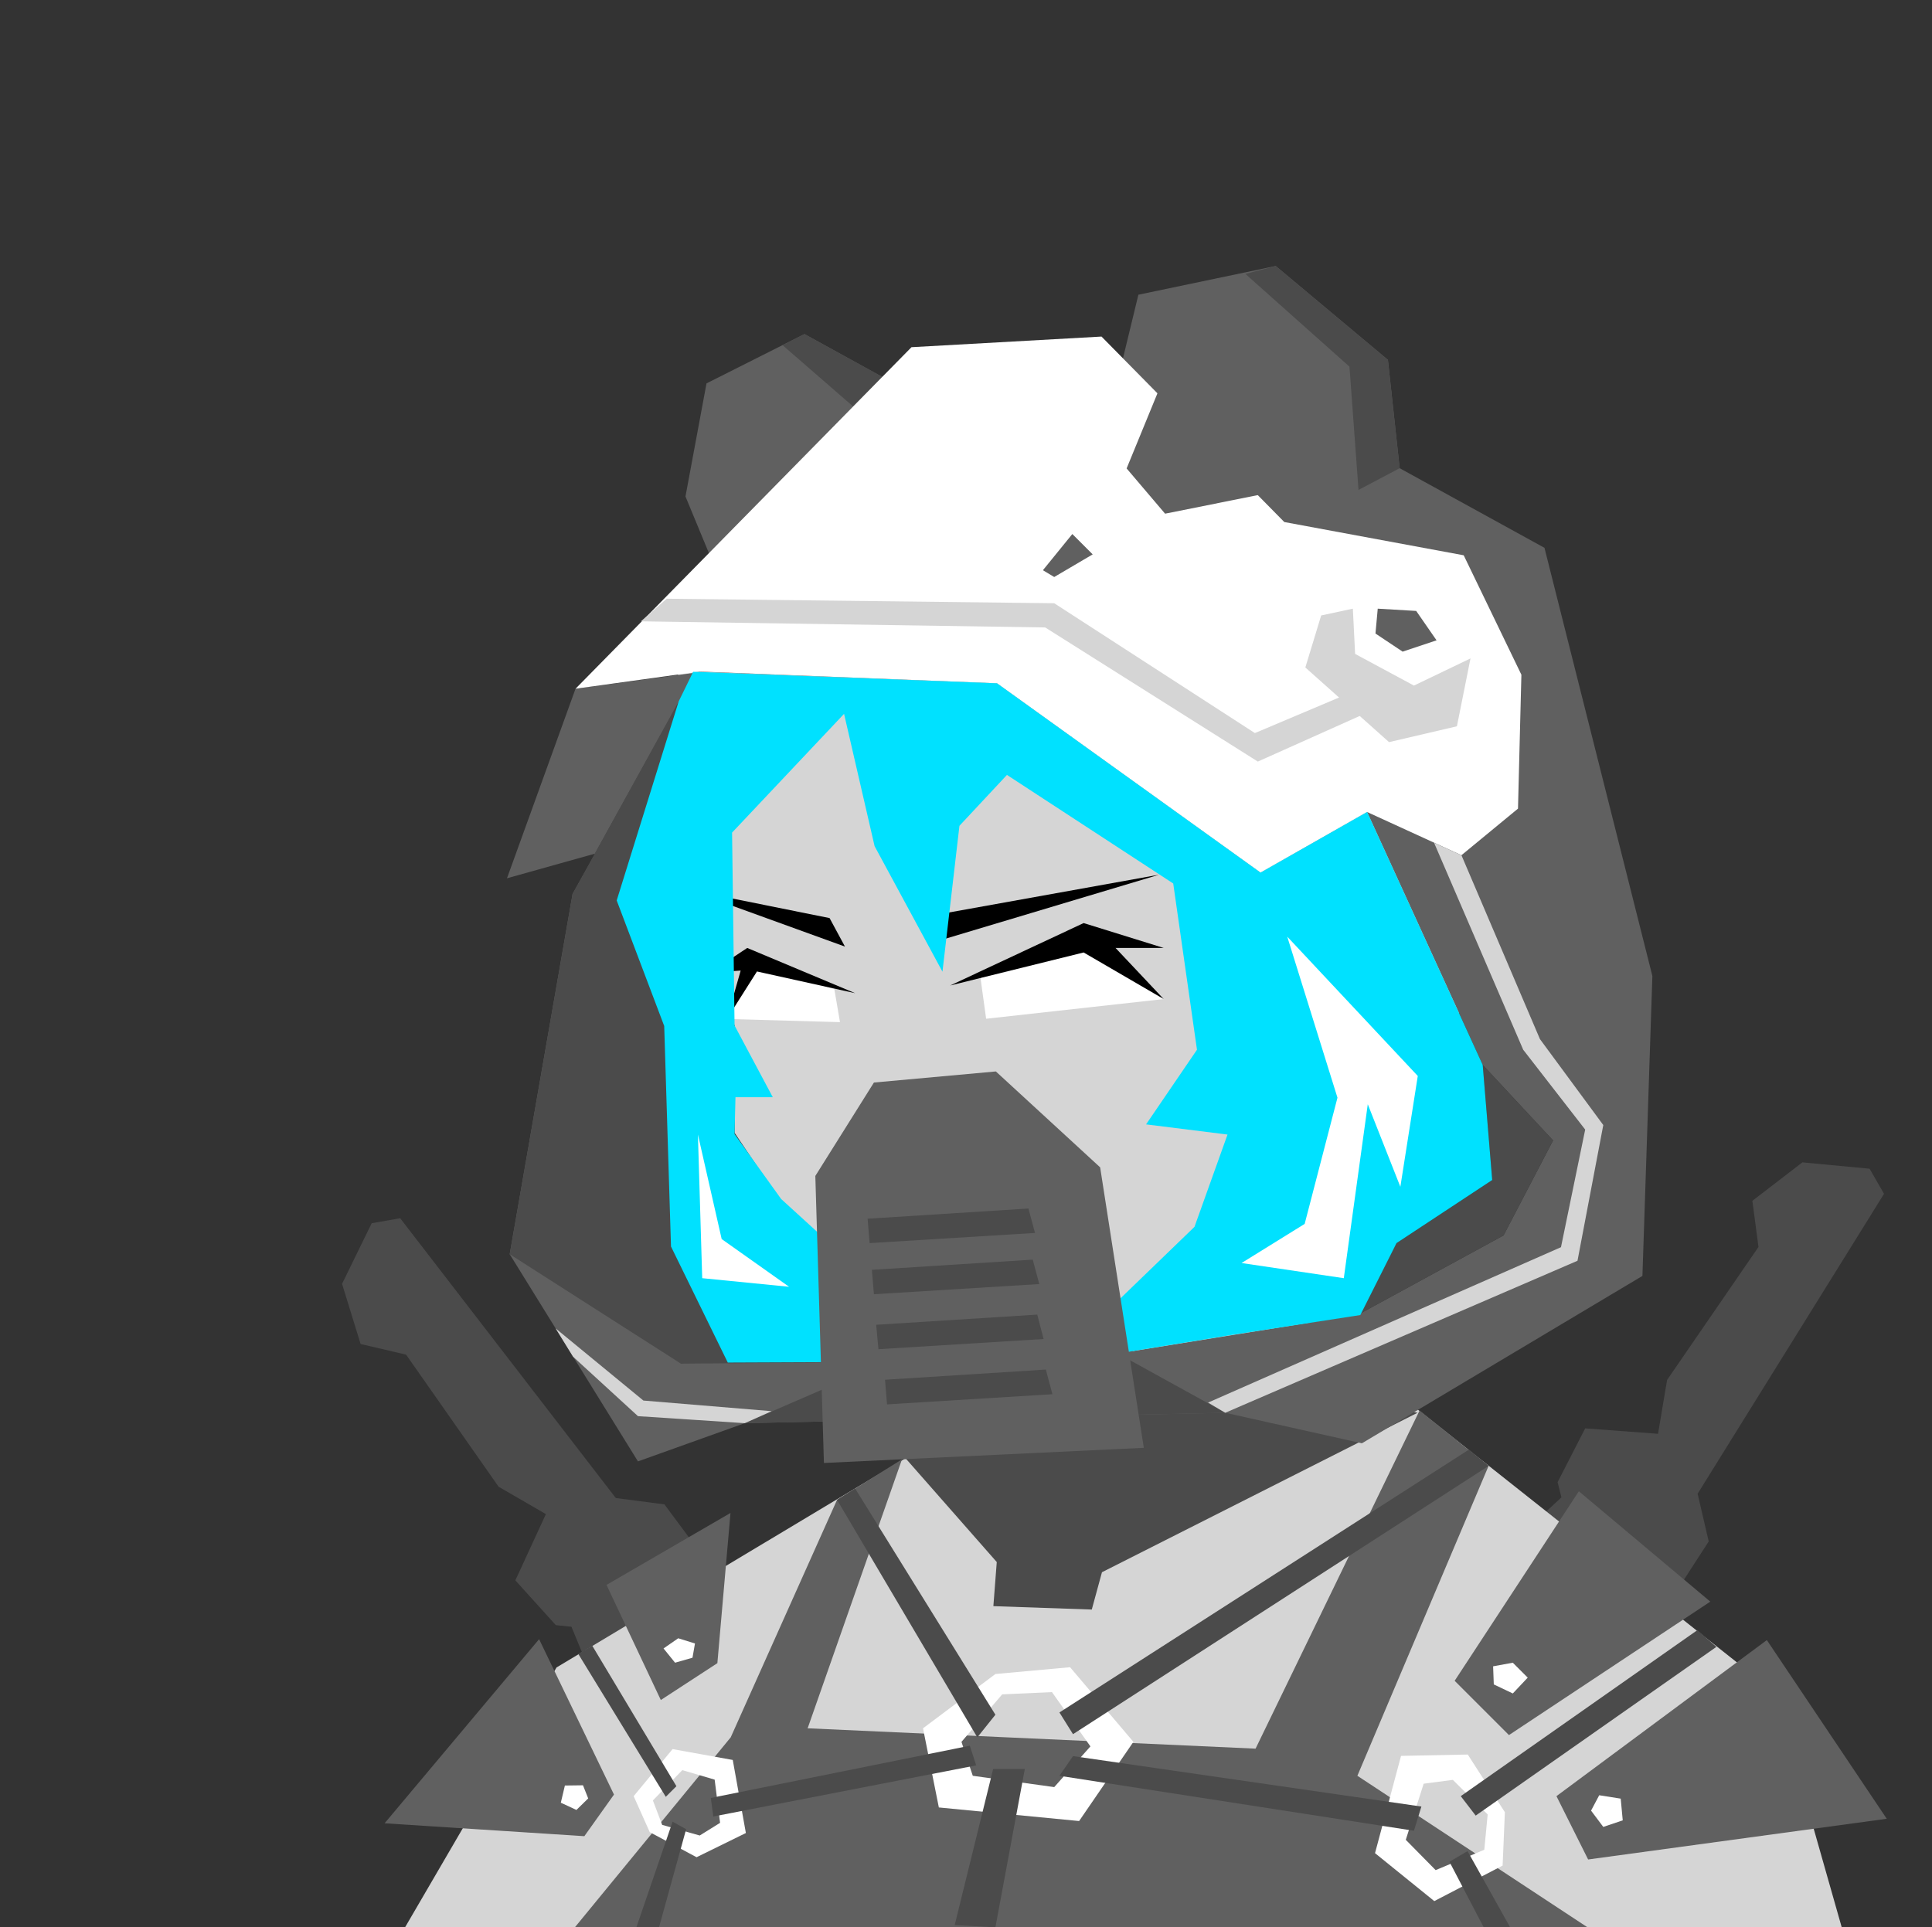 <svg width="854" height="852" viewBox="0 0 854 852" fill="none" xmlns="http://www.w3.org/2000/svg">
<rect x="0" y="0" width="854" height="852" fill="#333333" stroke="none"/>
<g clip-path="url(#clip0_110_317)">
<path d="M674.599 676.5L690.199 662L688.499 655.3L700.699 631.5L732.899 633.9L736.899 610.1L777.299 551.3L774.599 530.9L796.699 513.9L826.399 516.7L832.799 527.8L750.399 660.4L755.299 681.5L727.199 724.9L674.599 676.5Z" fill="#4B4B4B"/>
<path d="M260.699 738.9L252.599 719.2L245.699 718.5L227.799 698.7L241.299 669.4L220.399 657.3L179.499 598.9L159.399 594.2L151.199 567.6L164.299 540.8L176.899 538.6L272.199 662.3L293.699 665.1L324.499 706.6L260.699 738.9Z" fill="#4B4B4B"/>
<path d="M179.099 852L245.999 737.2L450.799 614.4L429.099 563.5L563.299 412.1L577.999 584.6L784.599 748.3L814.099 852.1L179.099 852Z" fill="#D5D5D5"/>
<path d="M445.399 601.6L570.699 502.1L469.299 640.1L445.299 624.1L445.399 601.6Z" fill="#7F7F7F"/>
<path d="M397.099 641.1L440.599 690.6L439.099 710.1L482.599 711.6L487.099 695.1L626.599 624.6L538.099 606.6L391.099 620.1L397.099 641.1Z" fill="#4B4B4B"/>
<path d="M254.099 852.1L322.999 768.1L369.999 663.1L398.699 645.2L356.999 764.1L554.999 773.1L627.499 623.6L657.999 648.1L599.999 785.1L701.899 852.2L254.099 852.1Z" fill="#606060"/>
<path d="M472.999 737.1L439.999 740.1L407.999 764.1L414.999 799.1L476.999 805.1L500.999 770.1L472.999 737.1ZM465.999 790.1L429.999 785.1L424.999 770.1L442.999 749.1L464.999 748.1L481.999 772.1L465.999 790.1Z" fill="white"/>
<path d="M664.199 824.8L665.199 801.2L648.799 775.7L619.299 776.3L607.799 819.3L633.999 840.5L664.199 824.8ZM621.399 813.4L629.299 788.6L642.199 786.9L657.599 802.2L656.099 817.8L634.599 826.8L621.399 813.4Z" fill="white"/>
<path d="M280.099 794.1L287.199 810L307.899 821.1L329.699 810.4L323.899 778.1L297.299 773.3L280.099 794.1ZM315.899 786.8L318.299 805.9L309.299 811.5L292.699 806.8L288.599 796L301.599 782.6L315.899 786.8Z" fill="white"/>
<path d="M474.299 766.7L657.999 648.1L649.299 640.9L468.299 757.1L474.299 766.7Z" fill="#4B4B4B"/>
<path d="M439.999 758.1L377.999 658.1L369.999 663.1L431.999 768.1L439.999 758.1Z" fill="#4B4B4B"/>
<path d="M438.999 782.1L421.999 851.1L439.999 852.1L452.999 782.1H438.999Z" fill="#4B4B4B"/>
<path d="M697.899 659.3L642.999 743.1L666.999 767.1L755.999 708.1L697.899 659.3Z" fill="#606060"/>
<path d="M780.999 725.1L687.999 794.1L701.999 822.1L833.999 804.1L780.999 725.1Z" fill="#606060"/>
<path d="M659.999 736.7L660.299 744.7L668.699 748.7L675.299 741.7L668.699 735.1L659.999 736.7Z" fill="white"/>
<path d="M706.899 793.7L703.299 800.5L708.699 807.7L717.299 804.8L716.399 795.2L706.899 793.7Z" fill="white"/>
<path d="M645.699 794.1L750.299 720.7L758.699 728.1L652.299 802.7L645.699 794.1Z" fill="#4B4B4B"/>
<path d="M640.699 823.1L655.999 852.4H667.699L648.699 818.4L640.699 823.1Z" fill="#4B4B4B"/>
<path d="M468.299 785.1L624.999 809.4L628.299 798.7L474.299 776.4L468.299 785.1Z" fill="#4B4B4B"/>
<path d="M258.299 811.8L169.999 806.1L238.299 724.7L271.399 793.4L258.299 811.8Z" fill="#606060"/>
<path d="M268.099 700.7L292.099 751.6L317.099 735.3L322.899 668.9L268.099 700.7Z" fill="#606060"/>
<path d="M314.199 794.9L428.699 771.8L431.499 780.5L315.299 803.1L314.199 794.9Z" fill="#4B4B4B"/>
<path d="M303.299 808.7L291.299 852.1H281.299L297.299 805.4L303.299 808.7Z" fill="#4B4B4B"/>
<path d="M294.299 794.4L255.599 731.2L261.799 727.6L298.999 789.7L294.299 794.4Z" fill="#4B4B4B"/>
<path d="M307.199 726.6L306.099 732.9L298.399 735.1L293.299 728.8L299.799 724.3L307.199 726.6Z" fill="white"/>
<path d="M257.699 789.3L259.999 795.1L254.799 800.2L247.899 797L249.699 789.4L257.699 789.3Z" fill="white"/>
<path d="M581.299 490.4L456.599 623.9L407.899 625L324.499 500.5V452L303.699 396L299.599 298.6L371.299 199.7L474.599 166.2L596.999 212.3L635.199 314.7L629.199 383.4L655.199 389.1L666.199 421.2L608.099 493.4L581.299 490.4Z" fill="#D5D5D5"/>
<path d="M433.099 430.1L477.899 409.8L514.399 441.7L435.899 450.4L433.099 430.1Z" fill="white"/>
<path d="M419.999 435.7L478.999 408.1L514.399 419.1H493.099L514.399 441.7L478.999 421.1L419.999 435.7Z" fill="black"/>
<path d="M371.299 451.9L321.299 450.5L332.699 426.2L368.799 437.3L371.299 451.9Z" fill="white"/>
<path d="M377.999 439.1L334.599 429.5L321.299 450.5L327.399 429.1L313.699 430.1L330.299 419.1L377.999 439.1Z" fill="black"/>
<path d="M373.499 418.5L366.699 405.9L303.699 393.2L373.499 418.5Z" fill="black"/>
<path d="M410.299 417.3L512.399 386.7L417.899 403.7L410.299 417.3Z" fill="black"/>
<path d="M373.999 545.1L396.999 533.8L410.299 537.3L421.999 533.8H473.499L439.799 573.6L407.699 575.2L373.999 545.1Z" fill="#626262"/>
<path d="M389.199 547.2L450.799 544.9L435.999 556.6H395.499L389.199 547.2Z" fill="white"/>
<path d="M682.699 242.2L618.699 207L613.499 159.1L563.899 117.6L503.199 130.3L493.799 169.1L404.999 174.9L355.599 147.7L312.299 169.5L302.999 219.5L323.599 269.3L308.099 297L440.699 302.1L557.199 385.8L604.299 359L655.399 470.8L686.499 504.2L664.599 546.2L600.199 581.3L494.099 598.4L391.299 602.7L324.699 501.4V453.4L303.299 396.7L300.099 311.4L253.099 395.2L225.299 554.5L281.999 646.1L329.199 629.2L541.599 624.6L601.999 638.1L725.999 564.1L730.399 431.5L682.699 242.2Z" fill="#606060"/>
<path d="M306.399 297L299.999 310.1L300.099 311.4L308.099 297H306.399Z" fill="#606060"/>
<path d="M618.699 207L600.499 216.6L596.499 162.1L550.499 121.1L563.899 117.6L613.499 159.1L618.699 207Z" fill="#4B4B4B"/>
<path d="M345.899 152.6L377.099 179.7L389.999 166.6L355.599 147.7L345.899 152.6Z" fill="#4B4B4B"/>
<path d="M224.099 388.3L254.399 304.5L307.299 297.4L262.999 377.4L224.099 388.3Z" fill="#606060"/>
<path d="M557.199 385.8L440.699 302.1L309.299 296.9L254.399 304.5L402.899 153.5L486.899 148.8L567.699 230.8L646.999 245.5L672.499 298.3L670.999 357.5L645.999 378.1L604.299 359L557.199 385.8Z" fill="white"/>
<path d="M600.199 581.3L617.299 549.6L659.599 521.7L655.399 470.8L686.499 504.2L664.599 546.2L600.199 581.3Z" fill="#4B4B4B"/>
<path d="M329.199 629.2L391.699 602.1L494.099 598.4L541.599 624.6L329.199 629.2Z" fill="#4B4B4B"/>
<path d="M391.699 602.1L300.999 602.9L225.299 554.5L253.099 395.2L299.999 310.1L303.299 396.7L324.699 453.4V501.4L391.699 602.1Z" fill="#4B4B4B"/>
<path d="M513.999 168.1L497.999 207.1L514.999 227.1L569.999 216.1L513.999 168.1Z" fill="#606060"/>
<path d="M598.999 289.1L624.999 303.1L649.999 291.1L643.999 321.1L613.999 328.1L576.999 295.1L583.999 272.1L597.999 269.1L598.999 289.1Z" fill="#D5D5D5"/>
<path d="M607.999 280.1L619.999 288.1L634.999 283.1L625.999 270.1L608.999 269.1L607.999 280.1Z" fill="#606060"/>
<path d="M391.699 602.1L399.299 594.4L363.299 559.1L371.599 554.1L345.299 530.1L324.699 501.4L325.099 485.1H341.599L324.699 453.4L323.599 368.1L373.099 315.6L386.599 374.1L416.599 429.6L424.099 365.1L445.099 342.6L518.599 390.6L529.099 464.1L506.599 497.1L542.599 501.6L527.999 542.4L468.799 599.6L494.099 598.4L544.999 590.1L601.299 581.4L617.299 549.6L659.599 521.7L655.399 470.8L604.299 359L557.199 385.8L440.699 302.1L306.399 297L299.999 310.1L272.599 398.1L293.599 453.6L296.599 551.1L321.699 602.4L391.699 602.1Z" fill="#00E1FF"/>
<path d="M601.999 316.1L555.999 336.7L461.999 277.4L283.299 274.7L294.699 264.7L465.999 266.7L554.699 324.1L597.299 306.1L601.999 316.1Z" fill="#D5D5D5"/>
<path d="M645.999 378.1L680.699 459.4L708.699 497.4L697.299 557.4L541.599 624.6L533.999 620.1L689.999 551.4L700.699 499.4L673.299 464.1L633.899 372.6L645.999 378.1Z" fill="#D5D5D5"/>
<path d="M245.599 587.3L284.399 619.2L341.099 623.9L329.199 629.2L281.999 626.1L253.299 599.8L245.599 587.3Z" fill="#D5D5D5"/>
<path d="M364.199 646.8L360.399 519.9L386.299 478.6L440.199 473.7L486.299 516.1L505.599 640.1L364.199 646.8Z" fill="#606060"/>
<path d="M383.499 538.8L454.599 534.3L457.499 545.1L384.399 549.6L383.499 538.8Z" fill="#4B4B4B"/>
<path d="M385.399 561.4L456.499 556.9L459.399 567.7L386.299 572.2L385.399 561.4Z" fill="#4B4B4B"/>
<path d="M387.299 585.7L458.499 581.2L461.299 592L388.299 596.5L387.299 585.7Z" fill="#4B4B4B"/>
<path d="M391.199 610L462.299 605.5L465.199 616.4L392.099 620.9L391.199 610Z" fill="#4B4B4B"/>
<path d="M568.999 414.1L591.199 485.3L576.699 541.1L548.799 558.4L593.999 565.1L604.599 488.2L618.999 524.7L626.699 475.7L568.999 414.1Z" fill="white"/>
<path d="M308.499 501.6L318.999 547.8L348.799 568.9L310.399 565.1L308.499 501.6Z" fill="white"/>
<path d="M473.999 236.1L482.999 245.1L465.999 255.1L460.999 252.1L473.999 236.1Z" fill="#606060"/>
</g>
<defs>
<clipPath id="clip0_110_317">
<rect width="854" height="852" fill="white"/>
</clipPath>
</defs>
</svg>
